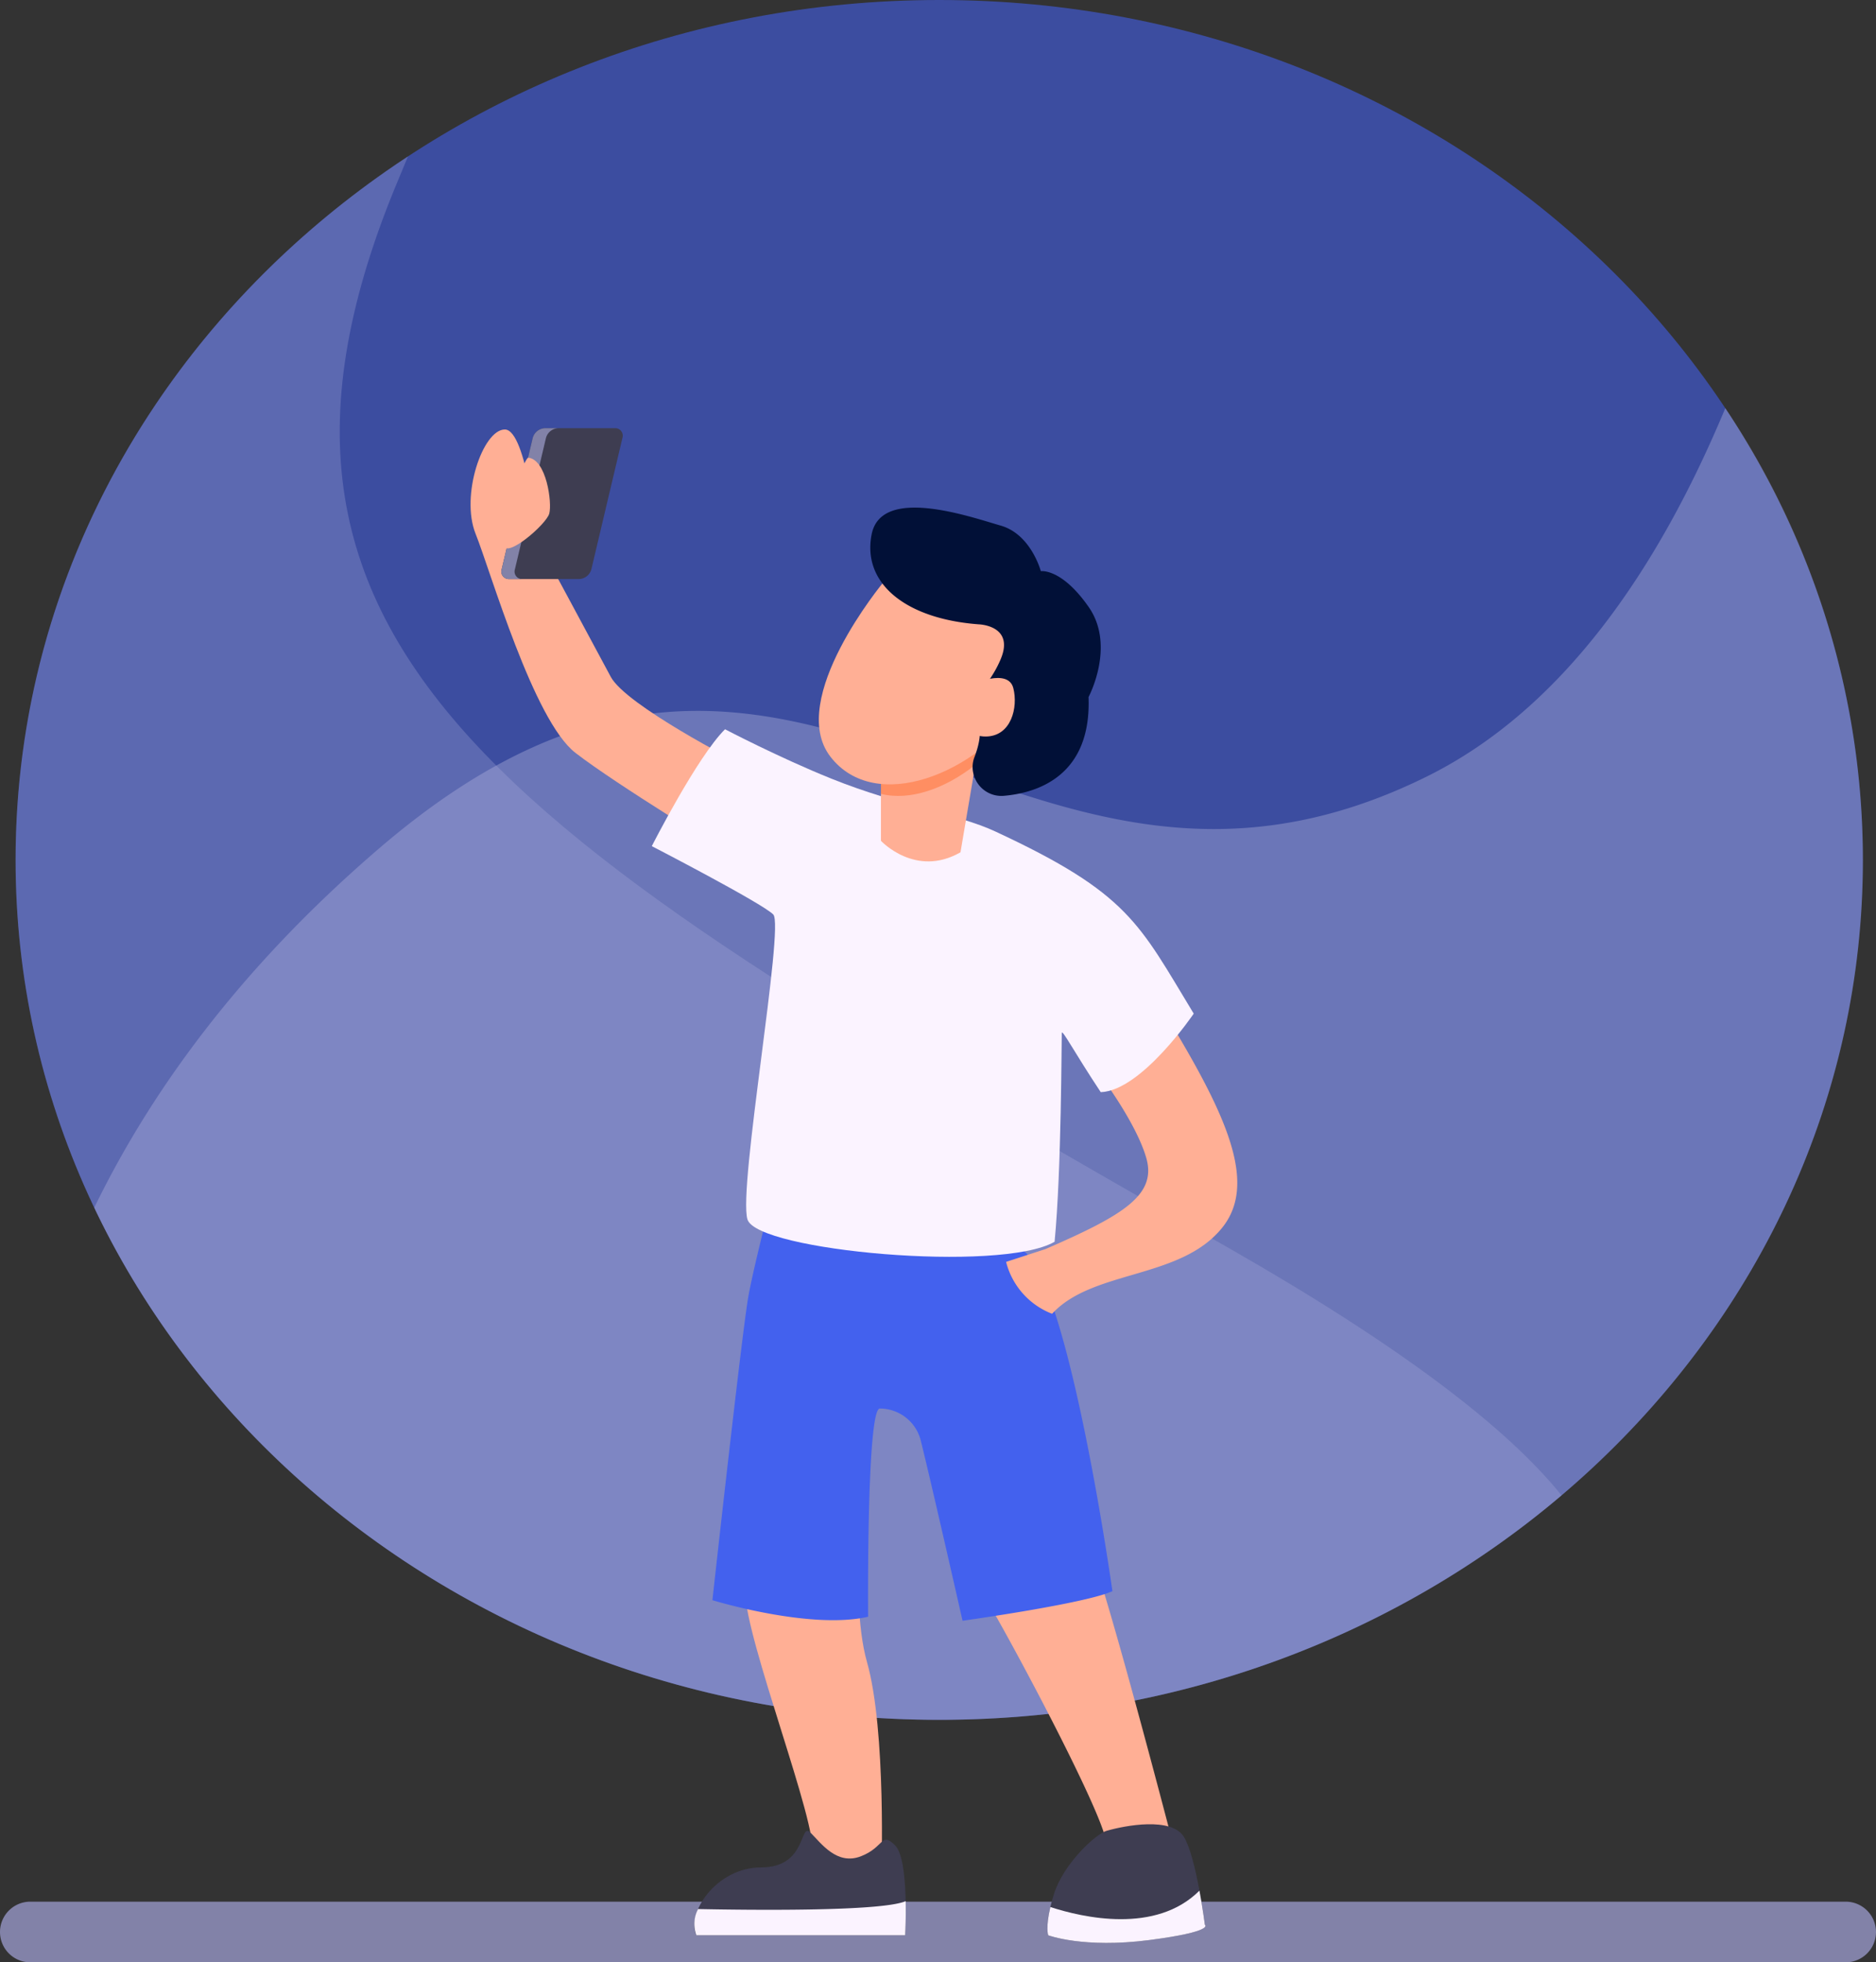 <svg xmlns="http://www.w3.org/2000/svg" width="276.435" height="288.977" viewBox="0 0 276.435 288.977">
  <rect x="0" y="0" width="276.435" height="288.977" fill="#333333" stroke="none"/>
  <g id="Group_83" data-name="Group 83" transform="translate(-640.037 -831)">
    <path id="Rectangle_28" data-name="Rectangle 28" d="M4.466,0h267.5a4.466,4.466,0,0,1,4.466,4.466v0a4.466,4.466,0,0,1-4.466,4.466H4.466A4.466,4.466,0,0,1,0,4.466v0A4.466,4.466,0,0,1,4.466,0Z" transform="translate(640.037 1111.045)" fill="#8282a8"/>
    <g id="Group_66" data-name="Group 66" transform="translate(642.334 831)">
      <path id="Path_185" data-name="Path 185" d="M136.1,0c75.169,0,136.1,56.7,136.1,126.635S211.274,253.269,136.1,253.269,0,196.573,0,126.635,60.936,0,136.1,0Z" transform="translate(0)" fill="#4361ee" opacity="0.584"/>
      <path id="Path_110" data-name="Path 110" d="M936.821,1054.061a119.623,119.623,0,0,0-20.275-66.53c-9.8,23.522-23.873,44.327-44.047,54.278-61.862,30.513-91.674-43.139-154.281,10.522-20.944,17.951-33.964,36.374-42.017,52.942,21.138,44.427,68.937,75.423,124.516,75.423C875.884,1180.7,936.821,1124,936.821,1054.061Z" transform="translate(-664.611 -927.427)" fill="#fbf3ff" opacity="0.25" style="mix-blend-mode: screen;isolation: isolate"/>
      <path id="Path_111" data-name="Path 111" d="M702.606,893.948q.639-1.512,1.234-2.97c-34.973,22.919-57.822,60.779-57.822,103.6,0,69.938,60.936,126.635,136.105,126.635,35.323,0,67.5-12.52,91.694-33.05-7.982-9.933-23.654-21.941-48.979-36.393C719.749,991.8,672.793,964.443,702.606,893.948Z" transform="translate(-646.018 -867.948)" fill="#b1b1de" opacity="0.28"/>
    </g>
    <g id="Group_82" data-name="Group 82" transform="translate(709.379 894.059)">
      <g id="Group_80" data-name="Group 80" transform="translate(0 0.188)">
        <path id="Path_167" data-name="Path 167" d="M749.058,1046.722s-16.645-8.506-18.9-12.729-10.821-20.1-10.821-20.1-1.546-16.317-4.785-16.317-6.565,9.722-4.312,15.353,8.523,27.483,14.717,32.269,22.508,14.653,22.508,14.653Z" transform="translate(-709.505 -997.575)" fill="#ffaf95"/>
        <g id="Group_79" data-name="Group 79" transform="translate(40.456 146.92)">
          <path id="Path_168" data-name="Path 168" d="M815.428,1391.531s-.563,11.544-.563,18.583,10.84,34.631,9.854,38.573,10.216,3.406,10.216,3.406.764-21.426-2.121-31.562,0-30.97,0-30.97Z" transform="translate(-814.865 -1385.966)" fill="#ffaf95"/>
          <path id="Path_169" data-name="Path 169" d="M887.149,1380.2s3.637,19.079,6.594,23.443,18.864,34.068,18.864,37.87,10,.7,10,.7-8.446-32.52-11.826-42.374a117.464,117.464,0,0,1-4.645-18.02Z" transform="translate(-859.393 -1380.201)" fill="#ffaf95"/>
        </g>
        <path id="Path_170" data-name="Path 170" d="M807.553,1302.782c-1.034,6.278-5.243,44.413-5.243,44.413s14.354,4.408,22.941,2.437c0,0-.242-30.661,1.73-30.661h.059a6.228,6.228,0,0,1,5.971,4.714c1.644,6.609,6.156,26.538,6.156,26.538s18.143-2.528,22.084-4.358c0,0-6.06-43.138-12.677-49.754l-7.938-7.125-28.933-3.73S808.285,1298.339,807.553,1302.782Z" transform="translate(-766.675 -1174.793)" fill="#4361ee"/>
        <path id="Path_171" data-name="Path 171" d="M795.665,1550.407h30.76s.634-11.122-1.477-13.233-1.549.267-5.068,1.612-5.81-1.9-7.418-3.506-.466,5.132-7.223,5.132S794.116,1547.31,795.665,1550.407Z" transform="translate(-762.389 -1328.661)" fill="#3e3d51"/>
        <path id="Path_172" data-name="Path 172" d="M939.572,1533.469c-1.567.456-6.335,4.817-7.742,9.322s-.845,6.053-.845,6.053,5.209,1.971,14.923.7,8.165-2.252,8.165-2.252-1.266-10-3.1-12.951S942.318,1532.67,939.572,1533.469Z" transform="translate(-845.873 -1327.098)" fill="#3e3d51"/>
        <path id="Path_173" data-name="Path 173" d="M936.644,1214.06c10.034,16.2,15.851,27.336,10.242,34.376-6.128,7.692-19.1,6.185-25.1,12.722a11.114,11.114,0,0,1-6.78-7.643l5.813-1.89c11.56-5.018,16.432-7.989,14.831-13.464s-7.248-12.785-7.248-12.785C931.008,1213.559,936.644,1214.06,936.644,1214.06Z" transform="translate(-836.098 -1130.933)" fill="#ffaf95"/>
        <path id="Path_174" data-name="Path 174" d="M858.9,1154.421s-7.69,11.357-13.7,11.564c-3.944-5.94-5.7-9.353-5.743-8.7-.043.736-.035,20.136-1.059,30.73-7.931,4.591-43.85,1.353-45.258-3.292s5.49-43.219,3.8-44.908-17.894-10.059-17.894-10.059,6.679-13.138,10.789-17.211c0,0,8.023,4.2,15.687,7.279,10.055,4.044,18.52,5.163,24.114,7.76C849.345,1136.733,850.825,1141.133,858.9,1154.421Z" transform="translate(-752.343 -1068.398)" fill="#fbf3ff"/>
        <path id="Path_175" data-name="Path 175" d="M866.983,1115.329v13.937s5.1,5.49,11.721,1.689l3.048-17.936Z" transform="translate(-806.515 -1068.691)" fill="#ffaf95"/>
        <path id="Path_176" data-name="Path 176" d="M866.983,1122.352c4.217,1.063,9.428-.73,13.91-4.283l.859-5.05-14.769,2.31Z" transform="translate(-806.515 -1068.691)" fill="#ff7f4c" opacity="0.68" style="mix-blend-mode: multiply;isolation: isolate"/>
        <path id="Path_177" data-name="Path 177" d="M852.69,1052.466s-14.381,17.258-7.83,25.727,21.413,2.717,28.763-7.989S855.407,1044.477,852.69,1052.466Z" transform="translate(-791.833 -1030.002)" fill="#ffaf95"/>
        <path id="Path_178" data-name="Path 178" d="M878.916,1044.73s5.273.159,3.2,5.113-5.832,6.631-3.835,8.629c1.374,1.373.59,4.182-.034,5.8a4.006,4.006,0,0,0-.109,2.616l.035.114a4.225,4.225,0,0,0,4.4,2.979c4.839-.418,12.933-2.854,12.482-14.547,0,0,4.031-7.511.019-13.263s-7.049-5.273-7.049-5.273-1.438-5.433-5.913-6.711-17.577-5.913-19.015,1.278S868.05,1043.931,878.916,1044.73Z" transform="translate(-803.997 -1016.033)" fill="#011037"/>
        <path id="Path_179" data-name="Path 179" d="M897.125,1094.009c.373-.191,5.688-2.656,6.472.36.727,2.8-.282,7.131-4.1,7.131S892.331,1096.466,897.125,1094.009Z" transform="translate(-823.624 -1056.285)" fill="#ffaf95"/>
        <path id="Path_180" data-name="Path 180" d="M826.425,1567.015s.132-2.309.075-5.024c-3.607,1.56-23.4,1.309-30.59,1.163a4.7,4.7,0,0,0-.245,3.86Z" transform="translate(-762.389 -1345.268)" fill="#fbf3ff"/>
        <path id="Path_181" data-name="Path 181" d="M945.907,1565.233c9.714-1.267,8.165-2.252,8.165-2.252s-.292-2.3-.8-5.024h0c-6.446,6.447-17.225,3.955-21.967,2.414-.723,3.054-.321,4.158-.321,4.158S936.194,1566.5,945.907,1565.233Z" transform="translate(-845.873 -1342.783)" fill="#fbf3ff"/>
      </g>
      <g id="Group_81" data-name="Group 81" transform="translate(4.541 0)">
        <path id="Path_182" data-name="Path 182" d="M722.475,1019.3H732.8a1.946,1.946,0,0,0,1.79-1.448l4.572-19.322a1.108,1.108,0,0,0-1.1-1.448H727.733a1.945,1.945,0,0,0-1.79,1.448l-4.572,19.322A1.108,1.108,0,0,0,722.475,1019.3Z" transform="translate(-721.33 -997.086)" fill="#3e3d51"/>
        <path id="Path_183" data-name="Path 183" d="M727.733,997.086h1.951a1.946,1.946,0,0,0-1.79,1.448l-4.572,19.322a1.108,1.108,0,0,0,1.1,1.448h-1.951a1.108,1.108,0,0,1-1.1-1.448l4.572-19.322A1.945,1.945,0,0,1,727.733,997.086Z" transform="translate(-721.33 -997.086)" fill="#8282a8"/>
      </g>
      <path id="Path_184" data-name="Path 184" d="M725.766,1008.4c2.714.228,3.558,6.626,3.129,8.225s-6.428,6.741-6.718,4.638S724.678,1009.291,725.766,1008.4Z" transform="translate(-717.298 -1004.059)" fill="#ffaf95"/>
    </g>
  </g>
</svg>
